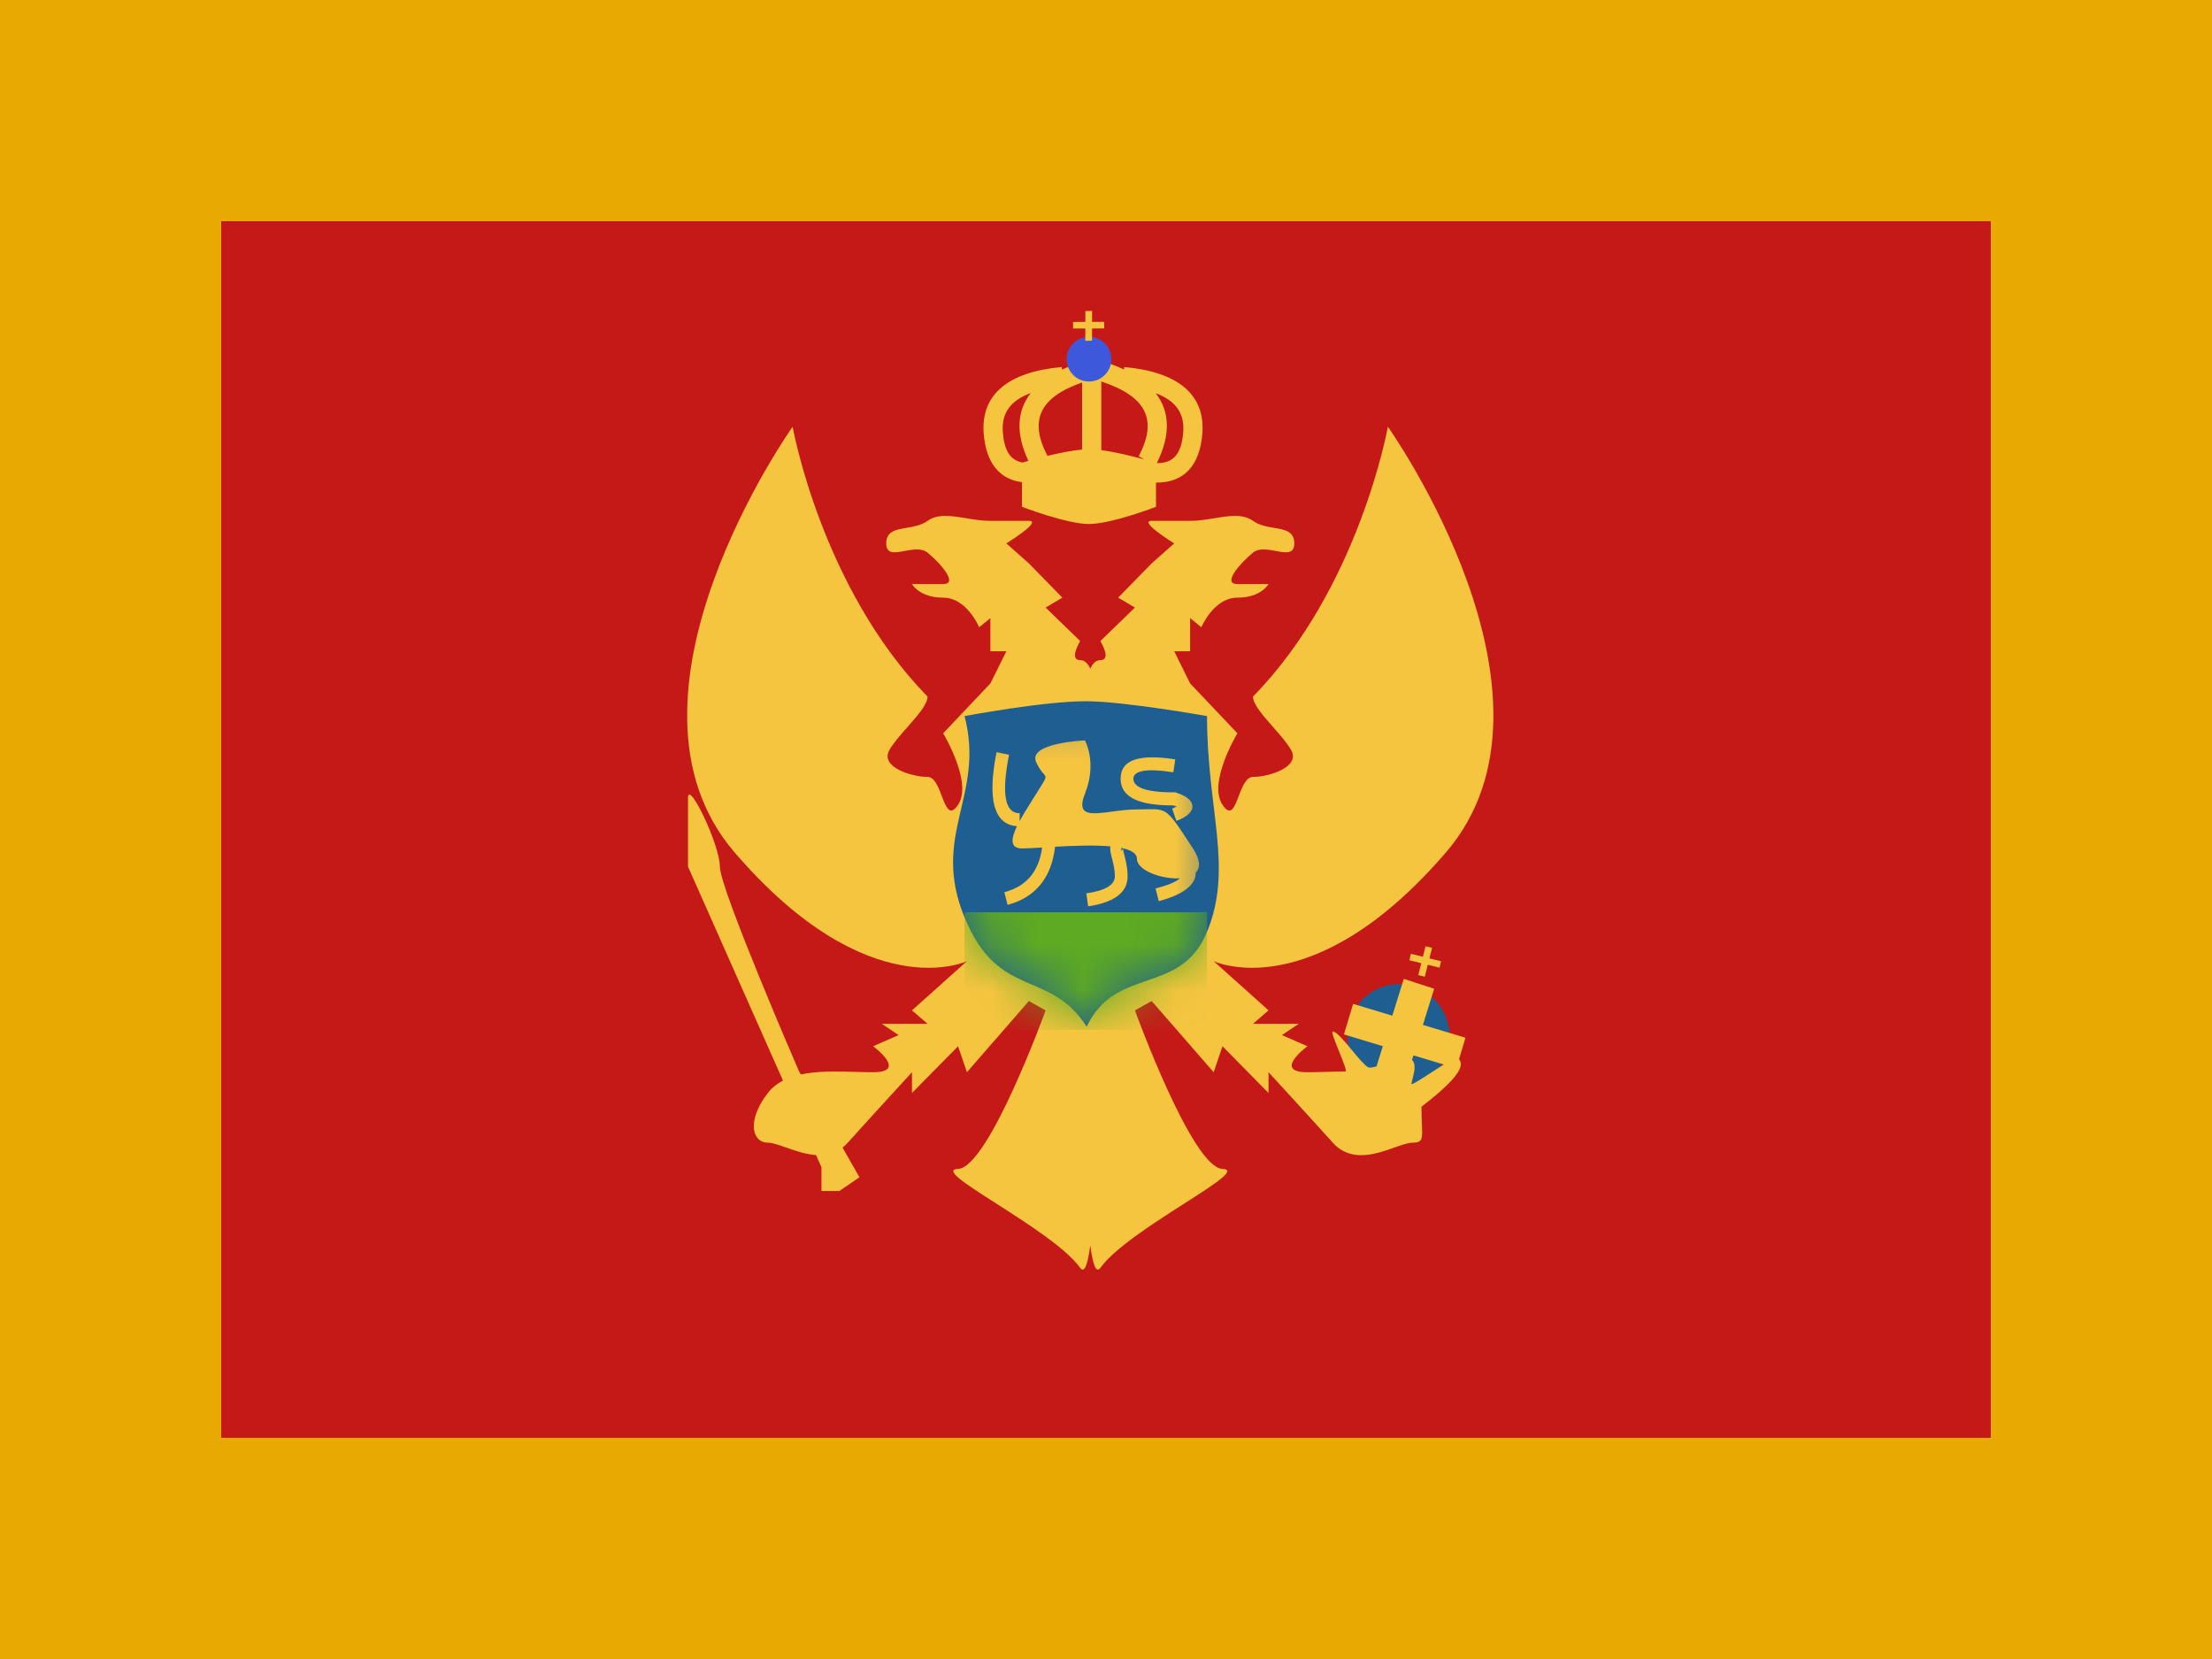 <svg width="48" height="36" fill="none" xmlns="http://www.w3.org/2000/svg">
  <path fill-rule="evenodd" clip-rule="evenodd" d="M0 0H48V36H0V0Z" fill="#E8AA00" />
  <path fill-rule="evenodd" clip-rule="evenodd" d="M4.8 4.8H43.2V31.2H4.8V4.8Z"
    fill="#C51918" />
  <mask id="mask0_123_5383" style="mask-type:luminance" maskUnits="userSpaceOnUse" x="4" y="4"
    width="40" height="28">
    <path fill-rule="evenodd" clip-rule="evenodd" d="M4.8 4.8H43.2V31.2H4.8V4.8Z"
      fill="white" />
  </mask>
  <g mask="url(#mask0_123_5383)">
    <path fill-rule="evenodd" clip-rule="evenodd"
      d="M30.346 23.627C30.958 23.627 31.454 23.119 31.454 22.492C31.454 21.865 30.958 21.357 30.346 21.357C29.735 21.357 29.239 21.865 29.239 22.492C29.239 23.119 29.735 23.627 30.346 23.627Z"
      fill="#1E5E91" />
    <path fill-rule="evenodd" clip-rule="evenodd"
      d="M15.941 18.498C13.036 15.12 17.2 9.26 17.2 9.26C17.2 9.26 17.823 12.76 20.128 15.116C20.128 15.283 19.91 15.53 19.69 15.779C19.536 15.954 19.381 16.13 19.297 16.281C19.095 16.649 19.79 16.859 20.128 16.859C20.279 16.859 20.363 17.079 20.438 17.277C20.531 17.52 20.611 17.732 20.79 17.464C21.114 16.979 20.466 15.913 20.466 15.913L21.491 14.831L21.838 14.132H21.491V13.413L21.248 13.612C21.248 13.612 20.982 12.969 20.466 12.969C19.95 12.969 19.79 12.674 19.79 12.674H20.466C20.804 12.674 20.412 12.226 20.128 11.992C20 11.888 19.807 11.924 19.632 11.956C19.417 11.996 19.231 12.031 19.231 11.792C19.231 11.529 19.436 11.494 19.672 11.454C19.826 11.428 19.994 11.399 20.128 11.303C20.348 11.144 20.645 11.193 20.967 11.246C21.137 11.274 21.315 11.303 21.491 11.303H22.327C22.628 11.303 21.838 11.792 21.838 11.792L22.327 12.226L23.053 12.969L22.69 13.184L23.44 13.911C23.44 13.911 23.185 14.325 23.44 14.325C23.545 14.325 23.614 14.411 23.659 14.512C23.704 14.411 23.773 14.325 23.878 14.325C24.132 14.325 23.878 13.911 23.878 13.911L24.628 13.184L24.264 12.969L24.991 12.226L25.48 11.792C25.48 11.792 24.689 11.303 24.991 11.303H25.826C26.003 11.303 26.18 11.274 26.351 11.246C26.672 11.193 26.97 11.144 27.19 11.303C27.323 11.399 27.491 11.428 27.646 11.454C27.882 11.494 28.086 11.529 28.086 11.792C28.086 12.031 27.9 11.996 27.685 11.956C27.511 11.924 27.317 11.888 27.19 11.992C26.906 12.226 26.513 12.674 26.852 12.674H27.527C27.527 12.674 27.367 12.969 26.852 12.969C26.336 12.969 26.069 13.612 26.069 13.612L25.826 13.413V14.132H25.48L25.826 14.831L26.852 15.913C26.852 15.913 26.204 16.979 26.528 17.464C26.706 17.732 26.787 17.52 26.879 17.277C26.955 17.079 27.039 16.859 27.19 16.859C27.527 16.859 28.223 16.649 28.02 16.281C27.937 16.13 27.782 15.954 27.628 15.779C27.408 15.53 27.19 15.283 27.19 15.116C29.494 12.76 30.117 9.26 30.117 9.26C30.117 9.26 34.282 15.12 31.376 18.498C28.47 21.875 26.336 20.857 26.336 20.857L27.527 21.925L27.19 22.217H28.183L27.818 22.461L28.086 22.579L28.371 22.703C28.371 22.703 27.604 23.267 28.371 23.267C28.492 23.267 28.62 23.264 28.752 23.26C28.897 23.256 29.046 23.252 29.195 23.252C29.235 23.252 29.145 23.031 29.056 22.812C28.969 22.596 28.882 22.381 28.921 22.383C29.004 22.386 29.167 22.583 29.33 22.78C29.46 22.938 29.591 23.095 29.682 23.156C29.74 23.195 29.968 23.116 30.18 23.042C30.359 22.98 30.526 22.922 30.568 22.944C30.746 23.034 30.701 23.216 30.657 23.389C30.646 23.434 30.635 23.478 30.628 23.519C30.622 23.557 30.85 23.409 31.09 23.253C31.343 23.09 31.608 22.918 31.628 22.944C31.632 22.949 31.637 22.954 31.642 22.96C31.727 23.064 31.866 23.23 30.846 24.016C30.846 24.167 30.851 24.29 30.855 24.39C30.869 24.712 30.873 24.796 30.655 24.796C30.558 24.796 30.422 24.844 30.265 24.899C29.861 25.042 29.317 25.236 28.921 24.796C28.371 24.184 27.527 23.267 27.527 23.267V23.718L26.528 22.703L26.336 23.267L24.991 21.722L24.628 21.925C24.628 21.925 25.866 25.341 26.528 25.365C26.857 25.377 26.357 25.696 25.695 26.119C25.025 26.548 24.189 27.082 23.878 27.512C23.785 27.639 23.713 27.444 23.659 27.021C23.604 27.444 23.532 27.639 23.44 27.512C23.129 27.082 22.292 26.548 21.622 26.119C20.96 25.696 20.461 25.377 20.79 25.365C21.452 25.341 22.69 21.925 22.69 21.925L22.327 21.722L20.982 23.267L20.79 22.703L19.79 23.718V23.267C19.79 23.267 18.947 24.184 18.397 24.796C18.001 25.236 17.456 25.042 17.053 24.899C16.895 24.844 16.759 24.796 16.662 24.796C16.316 24.796 16.201 24.311 16.662 23.718C17.051 23.218 17.861 23.24 18.565 23.26C18.697 23.264 18.826 23.267 18.947 23.267C19.713 23.267 18.947 22.703 18.947 22.703L19.231 22.579L19.5 22.461L19.135 22.217H20.128L19.79 21.925L20.982 20.857C20.982 20.857 18.847 21.875 15.941 18.498Z"
      fill="#F6C540" />
    <path fill-rule="evenodd" clip-rule="evenodd"
      d="M18.65 25.546L17.337 23.244C17.337 23.244 15.621 19.287 15.621 18.807C15.621 18.326 14.93 16.903 14.93 17.316C14.93 17.729 14.93 18.807 14.93 18.807L17.826 25.33V25.844H18.215L18.65 25.546Z"
      fill="#F6C540" />
    <path d="M29.163 22.447L29.363 21.784L31.801 22.519L31.602 23.182L29.163 22.447Z"
      fill="#F6C540" />
    <path d="M30.462 21.241L31.121 21.456L30.477 23.523L29.818 23.308L30.462 21.241Z"
      fill="#F6C540" />
    <path fill-rule="evenodd" clip-rule="evenodd"
      d="M31.076 20.567L30.934 20.534L30.877 20.762L30.616 20.698L30.584 20.837L30.842 20.901L30.776 21.16L30.918 21.193L30.983 20.935L31.239 20.998L31.271 20.859L31.018 20.797L31.076 20.567Z"
      fill="#F6C540" />
    <path fill-rule="evenodd" clip-rule="evenodd"
      d="M23.542 7.833L23.613 8.082H23.83L23.901 7.833C24.081 7.888 24.245 7.949 24.391 8.018L24.396 7.964C25.554 8.07 26.155 8.554 26.091 9.406C26.037 10.112 25.68 10.481 25.085 10.472V10.998C25.085 10.998 24.116 11.371 23.631 11.371C23.147 11.371 22.177 10.998 22.177 10.998V10.463C21.687 10.402 21.394 10.04 21.346 9.406C21.282 8.554 21.883 8.07 23.041 7.964L23.046 8.021C23.194 7.951 23.359 7.888 23.542 7.833ZM22.316 10C22.251 10.018 22.205 10.032 22.187 10.037C21.921 9.987 21.791 9.775 21.761 9.376C21.73 8.973 21.92 8.692 22.367 8.53C22.062 8.92 22.04 9.417 22.316 10ZM22.729 9.892C22.973 9.834 23.256 9.775 23.482 9.755V8.299C22.553 8.626 22.329 9.125 22.729 9.892ZM23.898 9.768C24.209 9.809 24.588 9.903 24.832 9.969L24.71 9.901C25.125 9.111 24.884 8.605 23.898 8.278V9.768ZM25.079 8.533C25.39 8.934 25.404 9.446 25.103 10.049C25.469 10.054 25.641 9.843 25.676 9.376C25.707 8.975 25.52 8.696 25.079 8.533Z"
      fill="#F6C540" />
    <path fill-rule="evenodd" clip-rule="evenodd"
      d="M23.631 8.279C23.899 8.279 24.116 8.062 24.116 7.794C24.116 7.526 23.899 7.309 23.631 7.309C23.363 7.309 23.146 7.526 23.146 7.794C23.146 8.062 23.363 8.279 23.631 8.279Z"
      fill="#3D58DB" />
    <path fill-rule="evenodd" clip-rule="evenodd"
      d="M23.698 6.747L23.553 6.75L23.552 6.985L23.284 6.986L23.287 7.129L23.552 7.128L23.551 7.396L23.697 7.393L23.697 7.128L23.961 7.127L23.958 6.984L23.698 6.985L23.698 6.747Z"
      fill="#F6C540" />
    <path fill-rule="evenodd" clip-rule="evenodd"
      d="M20.931 15.539C20.931 15.539 22.637 15.217 23.562 15.217C24.391 15.217 26.192 15.539 26.192 15.539C26.192 17.579 26.767 18.828 26.192 20.221C25.618 21.615 24.215 20.945 23.58 22.279C22.769 21.014 21.673 21.71 20.931 19.909C20.189 18.108 21.382 17.279 20.931 15.539Z"
      fill="#1E5E91" />
    <mask id="mask1_123_5383" style="mask-type:luminance" maskUnits="userSpaceOnUse" x="20" y="15"
      width="7" height="8">
      <path fill-rule="evenodd" clip-rule="evenodd"
        d="M20.931 15.539C20.931 15.539 22.637 15.217 23.562 15.217C24.391 15.217 26.192 15.539 26.192 15.539C26.192 17.579 26.767 18.828 26.192 20.221C25.618 21.615 24.215 20.945 23.58 22.279C22.769 21.014 21.673 21.71 20.931 19.909C20.189 18.108 21.382 17.279 20.931 15.539Z"
        fill="white" />
    </mask>
    <g mask="url(#mask1_123_5383)">
      <rect x="20.931" y="19.796" width="5.262" height="2.554" fill="#5EAA22" />
      <path fill-rule="evenodd" clip-rule="evenodd"
        d="M22.487 16.544C22.285 16.117 23.543 16.067 23.543 16.067C23.543 16.067 23.814 16.544 23.543 17.223C23.346 17.717 23.675 17.673 24.129 17.612C24.299 17.589 24.486 17.564 24.671 17.564C24.953 17.564 25.101 17.543 25.225 17.59C25.396 17.654 25.519 17.849 25.887 18.411C26.055 18.668 26.047 18.837 25.946 18.938C25.955 19.199 25.671 19.416 25.145 19.555L25.076 19.28C25.354 19.206 25.524 19.136 25.603 19.059C25.207 19.083 24.671 18.887 24.671 18.636C24.671 18.515 24.537 18.442 24.331 18.399V18.46C24.334 18.46 24.362 18.433 24.367 18.415L24.368 18.42C24.369 18.432 24.373 18.454 24.38 18.485C24.384 18.503 24.4 18.564 24.409 18.599L24.409 18.599L24.409 18.599L24.415 18.623C24.451 18.772 24.469 18.889 24.469 19.017C24.469 19.375 24.164 19.586 23.612 19.667L23.573 19.386C24.005 19.323 24.192 19.194 24.192 19.017C24.192 18.917 24.177 18.82 24.146 18.692L24.142 18.675L24.142 18.675C24.133 18.642 24.116 18.572 24.111 18.549C24.098 18.493 24.091 18.451 24.091 18.41C24.091 18.395 24.092 18.38 24.094 18.366C23.742 18.334 23.285 18.352 22.895 18.374C22.818 19.045 22.471 19.474 21.864 19.636L21.794 19.361C22.27 19.235 22.541 18.919 22.614 18.391C22.432 18.402 22.28 18.411 22.185 18.411C21.911 18.411 21.936 18.204 22.069 17.928C21.555 17.89 21.426 17.322 21.625 16.321L21.896 16.378C21.721 17.26 21.819 17.647 22.126 17.647V17.818C22.202 17.677 22.298 17.524 22.391 17.376C22.424 17.324 22.456 17.273 22.487 17.223C22.646 16.965 22.697 16.9 22.685 16.85C22.672 16.798 22.589 16.763 22.487 16.544ZM24.369 18.414L24.369 18.41C24.369 18.412 24.369 18.414 24.369 18.416L24.369 18.414ZM25.503 16.478C24.743 16.358 24.317 16.474 24.317 16.899C24.317 17.304 24.722 17.48 25.461 17.477C25.49 17.486 25.515 17.495 25.537 17.504C25.509 17.517 25.476 17.531 25.436 17.546L25.528 17.813C25.994 17.645 25.994 17.346 25.522 17.199L25.502 17.193L25.481 17.193C24.866 17.198 24.594 17.083 24.594 16.899C24.594 16.733 24.852 16.662 25.461 16.759L25.503 16.478Z"
        fill="#F6C540" />
    </g>
  </g>
</svg>
